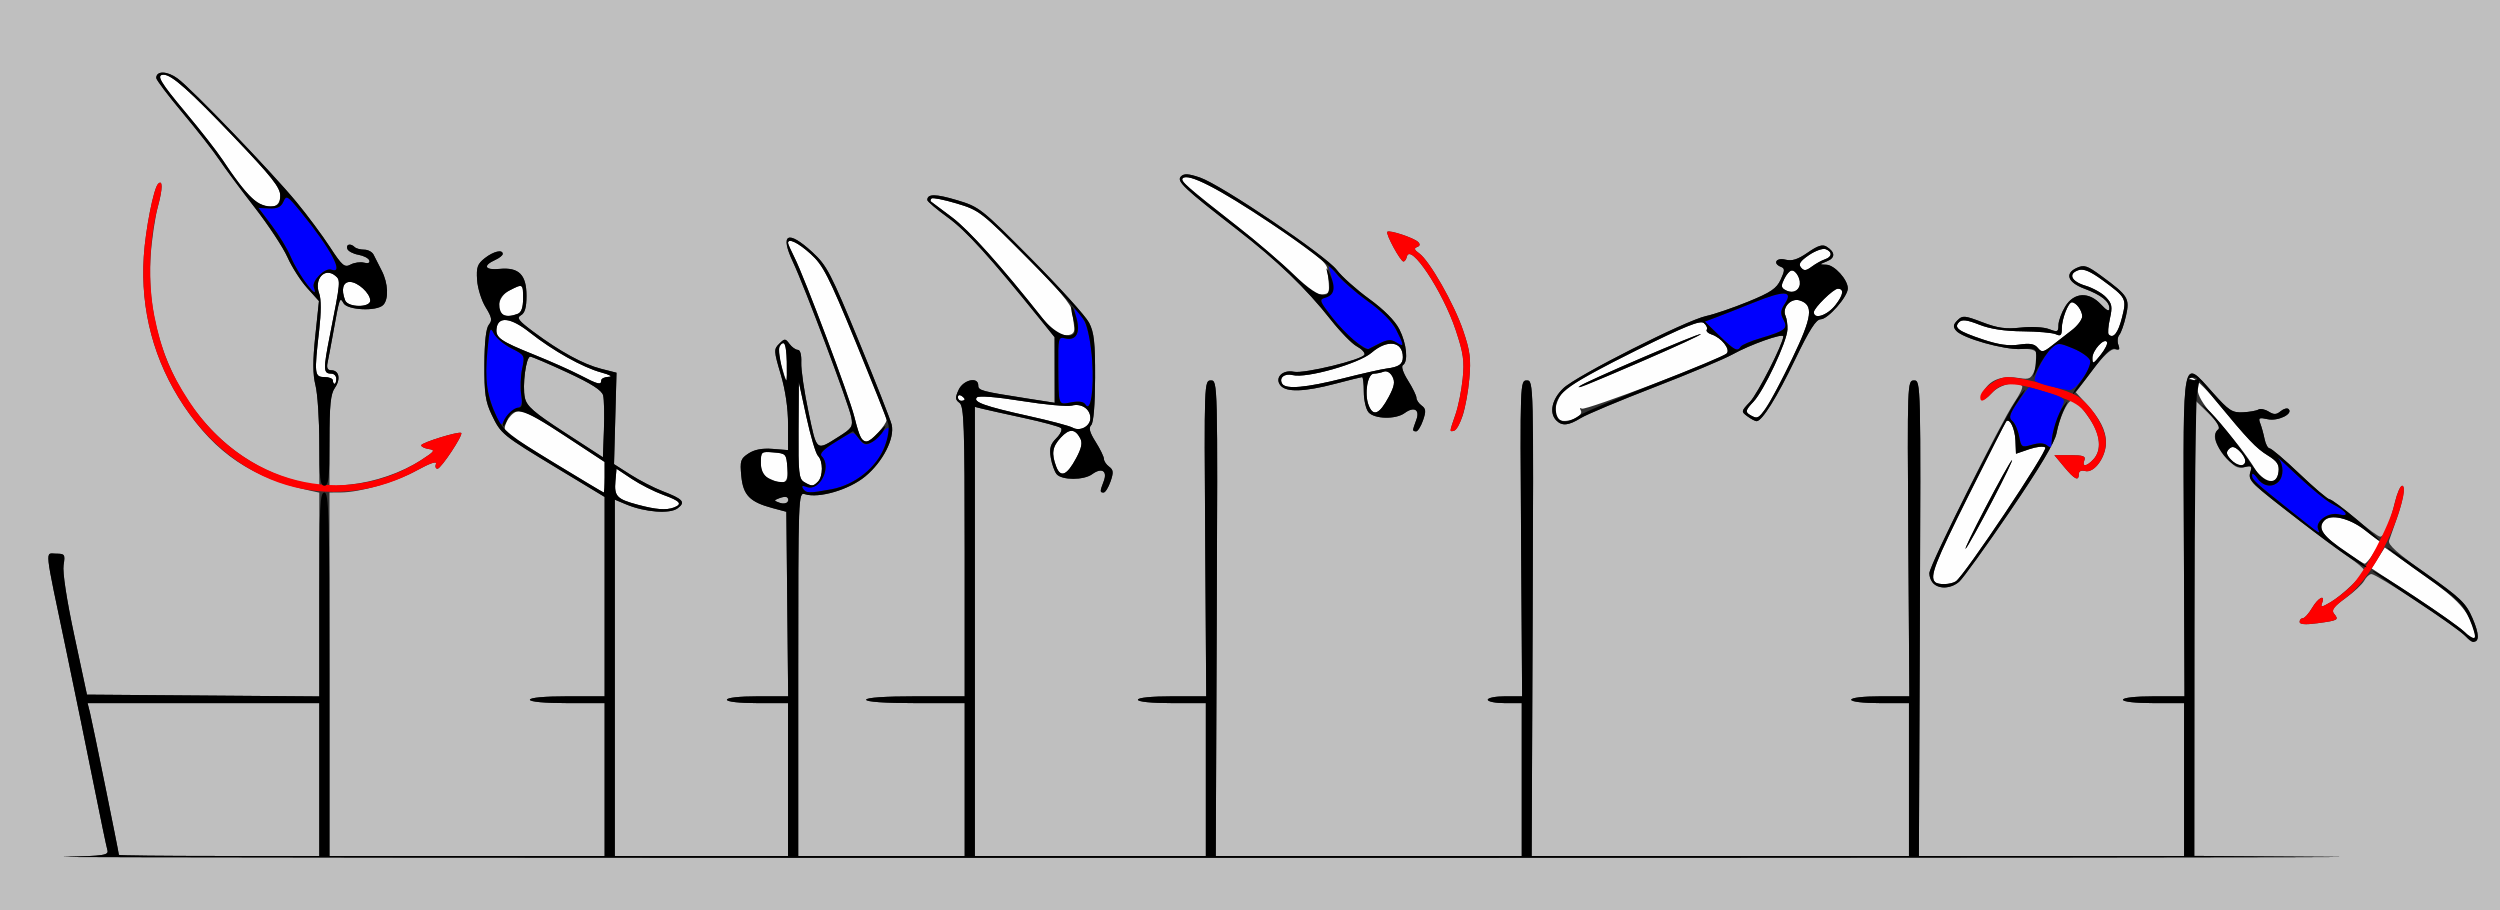 <?xml version="1.0" encoding="UTF-8" standalone="no"?>
<!-- Created with Inkscape (http://www.inkscape.org/) -->

<svg
   xmlns:dc="http://purl.org/dc/elements/1.1/"
   xmlns:cc="http://creativecommons.org/ns#"
   xmlns:rdf="http://www.w3.org/1999/02/22-rdf-syntax-ns#"
   xmlns:svg="http://www.w3.org/2000/svg"
   xmlns="http://www.w3.org/2000/svg"
   version="1.1"
   width="736"
   height="268"
   id="svg2">
  <rect width="100%" height="100%" fill="#333333" stroke="none"/>
  <defs
     id="defs6" />
  <g
     id="g2987">
    <path
       d="m 725.872,186.318 c -0.755,-0.925 -7.293,-5.575 -14.53,-10.333 l -13.157,-8.651 1.948,-3.077 1.948,-3.077 11.209,7.976 c 10.715,7.625 13.232,10.382 15.149,16.594 0.817,2.648 -0.613,2.964 -2.568,0.568 z M 569.667,171.333 c -1.601,-1.601 -0.06,-5.566 9.945,-25.592 5.837,-11.682 10.794,-21.436 11.017,-21.674 1.028,-1.1 2.573,2.097 2.715,5.618 l 0.157,3.898 3.902,-1.339 c 2.146,-0.736 4.28,-0.962 4.741,-0.5 0.839,0.839 -23.926,37.867 -26.357,39.409 -1.562,0.991 -5.202,1.098 -6.12,0.18 z M 586.512,147.5 c 3.729,-7.15 6.325,-12.55 5.769,-12 -0.557,0.55 -4.063,6.85 -7.793,14 -3.729,7.15 -6.325,12.55 -5.769,12 0.557,-0.55 4.063,-6.85 7.793,-14 z m 103.362,14.492 c -6.199,-4.304 -7.672,-6.622 -5.553,-8.742 2.071,-2.071 7.581,-0.673 12.408,3.147 l 4.1,3.245 -2.013,3.179 c -1.107,1.748 -2.306,3.156 -2.665,3.128 -0.358,-0.028 -3.184,-1.809 -6.278,-3.957 z m -502.184,-13.421 c -6.108,-1.642 -6.898,-2.484 -6.507,-6.938 l 0.318,-3.63 4.5,2.988 c 2.475,1.643 6.637,3.756 9.25,4.696 5.002,1.799 5.777,2.705 3.169,3.706 -2.284,0.876 -5.262,0.648 -10.729,-0.821 z m -24.109,-12.041 c -7.655,-4.658 -14.245,-8.821 -14.645,-9.25 -1.193,-1.282 0.858,-5.269 3.147,-6.116 1.69,-0.625 4.583,0.824 14.024,7.025 L 178,136.003 l 0,4.498 c 0,2.474 -0.113,4.498 -0.251,4.498 -0.138,0 -6.514,-3.811 -14.169,-8.469 z M 236.75,141.92 c -1.544,-0.899 -1.74,-2.693 -1.661,-15.22 l 0.089,-14.2 2.228,10.267 c 1.226,5.647 2.761,10.799 3.411,11.45 1.533,1.533 1.523,6.044 -0.017,7.583 -1.433,1.433 -1.778,1.443 -4.05,0.12 z m -10.5,-1.14 c -1.681,-0.811 -2.25,-1.947 -2.25,-4.493 0,-3.326 0.09,-3.4 3.75,-3.097 3.64,0.301 3.759,0.435 4.058,4.56 0.335,4.632 -0.871,5.29 -5.558,3.03 z m 437.86,-2.318 c -2.473,-4.192 -6.78,-9.701 -12.86,-16.451 -2.676,-2.971 -4.25,-5.671 -4.25,-7.291 0,-1.61 -0.655,-2.744 -1.75,-3.03 -1.305,-0.341 -1.361,-0.487 -0.222,-0.573 0.84,-0.064 3.99,2.86 7,6.498 9.92,11.99 12.128,14.32 15.624,16.48 2.74,1.693 3.395,2.685 3.153,4.772 -0.492,4.245 -4.081,4.028 -6.696,-0.404 z M 310.968,137.416 c -1.483,-3.901 -1.177,-5.898 1.319,-8.591 2.5,-2.698 4.205,-2.644 5.717,0.182 0.725,1.355 0.42,2.884 -1.173,5.868 -2.705,5.067 -4.591,5.885 -5.863,2.541 z m 345.701,-2.229 c -1.255,-1.387 -1.366,-2.089 -0.469,-2.986 0.897,-0.897 1.599,-0.787 2.986,0.469 0.998,0.903 1.814,2.247 1.814,2.986 0,1.921 -2.404,1.661 -4.331,-0.469 z m -403.219,-6.267 c -0.367,-0.594 -1.24,-3.407 -1.939,-6.25 C 250.083,116.863 236.792,81.515 233.884,75.79 232.848,73.749 232,71.837 232,71.54 c 0,-1.547 2.966,-0.113 6.649,3.213 3.647,3.294 5.25,6.412 13.25,25.769 C 256.904,112.634 261,123.03 261,123.626 261,125.023 256.399,130 255.107,130 c -0.544,0 -1.289,-0.486 -1.657,-1.081 z m 62.332,-3.021 c -0.916,-0.513 -6.755,-2.057 -12.974,-3.431 -12.919,-2.854 -16.522,-4.153 -15.199,-5.476 0.551,-0.551 5.783,-0.132 13.192,1.057 6.753,1.084 13.391,1.691 14.752,1.349 2.877,-0.722 5.448,1.019 5.448,3.69 0,2.406 -3.027,4.037 -5.218,2.811 z m 142.885,-2.565 c -1.605,-1.605 -0.509,-6.108 2.083,-8.562 1.512,-1.432 11.02,-6.698 21.127,-11.704 14.265,-7.064 18.682,-8.848 19.739,-7.971 0.749,0.622 1.135,1.497 0.858,1.945 -0.277,0.448 0.344,1.084 1.379,1.412 2.905,0.922 5.688,4.405 4.482,5.611 -1.712,1.712 -41.59,16.897 -42.651,16.241 -0.547,-0.338 -0.687,-0.117 -0.311,0.49 1.182,1.913 -4.994,4.25 -6.707,2.538 z m 42.026,-24.974 c -0.464,-0.464 -34.86,14.408 -36.031,15.58 -0.505,0.505 7.473,-2.716 17.73,-7.157 10.257,-4.442 18.492,-8.232 18.301,-8.423 z m 14.325,23.673 c -1.246,-0.788 -1.058,-1.384 1.175,-3.735 3.096,-3.258 9.875,-17.649 10.032,-21.297 0.059,-1.375 -0.202,-3.188 -0.581,-4.029 -1.088,-2.415 1.614,-5.342 4.179,-4.527 4.174,1.325 3.734,4.765 -2.182,17.068 -5.492,11.422 -9.132,17.502 -10.46,17.472 -0.375,-0.008 -1.349,-0.437 -2.164,-0.953 z M 402.902,119.241 C 401.619,115.868 402.611,110 404.464,110 c 0.755,0 2.05,-0.26 2.878,-0.578 0.901,-0.346 1.934,0.224 2.574,1.42 0.837,1.563 0.601,2.875 -1.085,6.033 -2.75,5.153 -4.591,5.887 -5.929,2.366 z M 282,116.941 c 0,-0.582 0.45,-0.781 1,-0.441 0.55,0.34 1,0.816 1,1.059 0,0.243 -0.45,0.441 -1,0.441 -0.55,0 -1,-0.477 -1,-1.059 z M 377.5,113 c -1.083,-1.753 0.637,-3.182 3.089,-2.567 4.025,1.01 19.485,-3.384 23.196,-6.592 4.659,-4.029 9.215,-3.386 9.215,1.3 0,2.091 -1.15,2.897 -4.791,3.358 -1.504,0.19 -7.311,1.506 -12.903,2.924 C 384.615,114.132 378.533,114.671 377.5,113 z M 98,112 c 0,-0.55 -1.125,-1 -2.5,-1 -2.921,0 -3.018,-0.866 -1.532,-13.789 0.591,-5.144 0.599,-9.219 0.02,-10.741 -1.632,-4.293 1.586,-7.898 4.725,-5.293 1.595,1.323 1.576,1.535 -1.551,17.317 C 95.109,108.863 95.148,110 97.559,110 98.352,110 99,110.675 99,111.5 c 0,0.825 -0.225,1.5 -0.5,1.5 -0.275,0 -0.5,-0.45 -0.5,-1 z m 72.717,-1.582 c -2.63,-1.369 -8.669,-4.056 -13.418,-5.971 -10.116,-4.078 -11.498,-5.057 -11.097,-7.86 0.51,-3.569 4.23,-3.083 9.737,1.27 6.838,5.405 15.623,10.324 21.061,11.793 2.511,0.678 3.506,1.245 2.25,1.283 C 178.012,110.97 177,111.45 177,112 c 0,1.44 -0.922,1.208 -6.283,-1.582 z m 59.305,-2.839 c -1.152,-4.113 -0.856,-6.581 0.787,-6.577 0.38,9.9e-4 0.749,2.476 0.821,5.5 0.071,3.024 0.018,5.498 -0.12,5.498 -0.138,0 -0.807,-1.989 -1.488,-4.421 z m 385.983,-2.174 c -0.005,-2.255 3.468,-6.067 4.301,-4.72 0.277,0.449 -0.576,2.165 -1.896,3.815 -2.15,2.687 -2.4,2.781 -2.405,0.904 z m -16.082,-2.998 c -0.988,-1.191 -2.336,-1.422 -5.511,-0.946 -2.994,0.449 -6.032,0.019 -10.557,-1.494 -7.334,-2.452 -8.749,-3.472 -7.1,-5.12 0.871,-0.871 2.327,-0.691 5.95,0.739 3.216,1.269 7.432,1.913 12.796,1.954 4.4,0.034 8.787,0.425 9.75,0.868 1.421,0.655 1.75,0.325 1.75,-1.754 C 607,93.917 608.902,89 609.961,89 611.211,89 613,91.427 613,93.124 c 0,0.948 -1.357,2.771 -3.016,4.05 -1.659,1.279 -4.307,3.335 -5.884,4.568 -2.582,2.018 -2.998,2.084 -4.176,0.665 z M 311.878,98.346 c -0.892,-0.244 -3.118,-2.334 -4.946,-4.644 C 294.696,78.24 285.164,67.617 280.224,63.94 c -3.148,-2.343 -5.911,-4.414 -6.14,-4.6 -0.229,-0.187 -0.16,-0.596 0.154,-0.91 0.314,-0.314 3.651,0.349 7.417,1.474 6.604,1.973 7.32,2.521 20.25,15.489 9.76,9.788 13.503,14.214 13.766,16.276 0.199,1.558 0.467,3.715 0.596,4.794 0.238,1.998 -1.399,2.701 -4.388,1.884 z m 308.927,0.126 c -0.314,-0.314 -0.156,-2.413 0.35,-4.666 0.792,-3.527 0.632,-4.403 -1.153,-6.303 -1.14,-1.214 -3.857,-2.741 -6.038,-3.395 -4.258,-1.276 -5.227,-3.572 -1.947,-4.613 1.41,-0.447 3.477,0.432 6.868,2.921 7.118,5.225 7.241,5.459 5.834,11.072 -1.134,4.525 -2.559,6.339 -3.913,4.985 z m -473.138,-6.138 c -1.74,-1.74 -0.528,-5.354 2.284,-6.808 C 153.962,83.451 154,83.473 154,87.893 c 0,2.627 -0.514,4.09 -1.582,4.5 -2.068,0.794 -3.922,0.77 -4.752,-0.06 z M 534,91.901 C 534,90.653 539.773,85 541.047,85 c 1.922,0 1.666,1.793 -0.685,4.797 C 537.953,92.875 534,94.182 534,91.901 z M 101.607,88.418 C 100.382,85.226 100.954,83 103,83 c 2.349,0 6,3.347 6,5.5 0,2.125 -6.574,2.052 -7.393,-0.082 z M 381,81.157 C 377.975,78.039 370.775,71.765 365,67.214 348.737,54.4 347.452,53.274 348.196,52.5 c 1.571,-1.636 10.434,2.892 25.914,13.241 12.868,8.603 16.447,11.474 16.651,13.359 0.814,7.492 0.836,7.394 -1.761,7.563 -1.839,0.12 -3.954,-1.335 -8,-5.506 z m 144.298,4.049 c -0.936,-0.595 -0.936,-1.286 0,-3.122 1.449,-2.842 2.639,-3.13 4.002,-0.969 2.012,3.19 -0.837,6.103 -4.002,4.091 z m 4.911,-6.454 c -0.822,-0.991 -0.266,-1.859 2.335,-3.641 1.878,-1.287 4.099,-2.077 4.936,-1.757 2.039,0.783 1.925,2.279 -0.23,2.993 -0.963,0.319 -2.698,1.283 -3.856,2.143 -1.715,1.273 -2.306,1.321 -3.186,0.262 z M 76.5,60.073 C 74.401,59.194 70.495,54.556 65.491,47 63.852,44.525 59.021,38.333 54.756,33.239 47.09,24.087 45.871,22 48.188,22 50.543,22 55.732,26.617 69,40.52 c 11.016,11.542 13.5,14.683 13.5,17.063 0,3.168 -2.201,4.082 -6,2.491 z"
       id="path2997"
       style="fill:#fefefe" />
    <path
       d="M 0,134 0,0 l 368,0 368,0 0,134 0,134 -368,0 -368,0 0,-134 z m 686.75,118.25 -40.75,-0.273 0,-67.192 0,-67.192 3.999,3.904 c 2.662,2.599 3.665,4.238 3,4.903 -1.722,1.722 -1.106,4.012 2.136,7.945 2.546,3.089 3.593,3.687 5.58,3.189 2.128,-0.534 2.36,-0.344 1.785,1.467 -0.487,1.536 0.081,2.722 2.17,4.531 4.468,3.867 21.353,16.787 26.581,20.337 2.612,1.774 4.75,3.58 4.75,4.012 0,1.229 -6.522,7.425 -9.913,9.418 -2.573,1.512 -2.967,1.552 -2.468,0.25 1.044,-2.722 -1.123,-1.66 -2.96,1.451 -0.975,1.65 -2.197,3 -2.716,3 -0.519,0 -0.943,0.492 -0.943,1.094 0,0.743 1.686,0.867 5.25,0.387 6.123,-0.824 6.406,-0.986 4.904,-2.795 -0.895,-1.078 -0.193,-2.036 3.354,-4.584 2.467,-1.772 4.953,-4.094 5.524,-5.161 0.571,-1.067 1.53,-1.94 2.131,-1.94 1.482,0 23.648,14.561 27.093,17.797 4.209,3.954 5.468,1.758 2.692,-4.696 -1.982,-4.608 -3.396,-5.975 -13.671,-13.216 -8.476,-5.973 -11.324,-8.507 -10.935,-9.731 0.289,-0.91 1.179,-3.454 1.978,-5.654 2.167,-5.965 2.978,-10.5 1.878,-10.5 -0.528,0 -1.479,2.138 -2.112,4.75 -1.597,6.594 -3.147,10.25 -4.345,10.25 -0.559,0 -3.915,-2.475 -7.459,-5.5 -3.544,-3.025 -6.885,-5.5 -7.426,-5.5 -0.541,0 -4.526,-3.375 -8.857,-7.5 -4.33,-4.125 -8.296,-7.5 -8.812,-7.5 -0.516,0 -1.188,-1.238 -1.493,-2.75 -0.305,-1.512 -0.879,-3.588 -1.275,-4.612 -0.63,-1.63 -0.355,-1.782 2.199,-1.221 3.001,0.659 7.576,-1.555 6.153,-2.977 -0.398,-0.398 -1.447,-0.125 -2.33,0.608 -1.281,1.063 -2.001,1.085 -3.565,0.109 -1.078,-0.673 -2.426,-0.936 -2.995,-0.584 -0.57,0.352 -2.631,0.715 -4.582,0.807 -3.159,0.149 -4.132,-0.491 -8.912,-5.856 -9.022,-10.125 -8.682,-11.841 -8.459,42.761 l 0.191,46.716 -9.06,0 C 628.687,205 625,205.407 625,206 c 0,0.593 3.667,1 9,1 l 9,0 0,22.5 0,22.5 -39.038,0 -39.038,0 0.288,-70 c 0.286,-69.43 0.272,-70 -1.712,-70 -1.976,-2e-4 -1.996,0.565 -1.695,46.5 L 562.11,205 l -8.555,0 C 548.518,205 545,205.411 545,206 c 0,0.588 3.5,1 8.5,1 l 8.5,0 0,22.5 0,22.5 -55.538,0 -55.538,0 0.288,-70 c 0.286,-69.43 0.272,-70 -1.712,-70 -1.976,-2e-4 -1.996,0.565 -1.695,46.5 L 448.11,205 l -5.055,0 C 440.275,205 438,205.45 438,206 c 0,0.55 2.25,1 5,1 l 5,0 0,22.5 0,22.5 -45.038,0 -45.038,0 0.288,-70 c 0.286,-69.43 0.272,-70 -1.712,-70 -1.976,-2e-4 -1.996,0.565 -1.695,46.5 L 355.11,205 345.055,205 C 339.018,205 335,205.4 335,206 c 0,0.6 4,1 10,1 l 10,0 0,22.5 0,22.5 -34,0 -34,0 0,-66.108 0,-66.108 2.25,0.562 c 1.238,0.309 6.75,1.535 12.25,2.724 5.5,1.189 10.383,2.515 10.85,2.946 0.468,0.431 -0.146,1.78 -1.363,2.997 -1.74,1.74 -2.092,2.956 -1.648,5.689 0.31,1.912 1.091,4.112 1.735,4.887 1.503,1.811 7.978,1.824 10.443,0.022 2.814,-2.058 4.583,-1.005 3.426,2.039 -1.165,3.064 -1.168,3.35 -0.041,3.35 0.496,0 1.41,-1.458 2.032,-3.24 0.93,-2.669 0.859,-3.438 -0.402,-4.36 C 325.689,136.784 325,135.758 325,135.12 c 0,-0.638 -1.094,-2.892 -2.43,-5.009 -1.778,-2.816 -2.133,-4.147 -1.322,-4.958 0.69,-0.69 1.123,-5.923 1.149,-13.88 C 322.429,100.822 322.106,97.864 320.619,95 319.619,93.075 311.984,84.626 303.651,76.225 288.895,61.348 288.323,60.897 281.732,58.927 275.418,57.04 273,57.029 273,58.886 c 0,0.422 2.739,2.752 6.088,5.178 5.344,3.871 12.355,11.62 27.442,30.329 l 3.945,4.893 0.013,9.646 0.013,9.646 -8,-1.249 c -13.664,-2.133 -14.5,-2.356 -14.5,-3.874 0,-2.65 -4.397,-1.66 -5.772,1.3 -1.074,2.311 -1.035,2.913 0.25,3.852 1.322,0.967 1.522,6.725 1.522,43.753 L 284,205 l -14.5,0 c -9,0 -14.5,0.379 -14.5,1 0,0.621 5.5,1 14.5,1 l 14.5,0 0,22.5 0,22.5 -24.5,0 -24.5,0 0,-53.567 c 0,-52.81 0.028,-53.559 1.967,-52.943 4.106,1.303 12.955,-1.291 17.72,-5.196 5.177,-4.242 8.772,-11.254 7.822,-15.256 -0.331,-1.396 -4.674,-12.438 -9.651,-24.538 -8.262,-20.088 -9.451,-22.369 -13.675,-26.25 -7.288,-6.694 -9.68,-5.464 -5.712,2.937 3.364,7.122 16.35,41.657 17.129,45.553 0.563,2.813 0.236,3.339 -3.565,5.739 -6.868,4.336 -6.512,4.619 -9.011,-7.181 -1.258,-5.939 -2.216,-12.485 -2.13,-14.548 0.095,-2.275 -0.301,-3.75 -1.007,-3.75 -0.64,0 -1.749,-0.787 -2.463,-1.75 -1.222,-1.646 -1.401,-1.649 -3.022,-0.053 -1.63,1.606 -1.606,2.091 0.442,9 1.381,4.66 2.163,10.02 2.161,14.81 l -0.003,7.507 -4.519,-0.359 c -3.071,-0.244 -5.352,0.186 -7.118,1.343 -2.353,1.542 -2.553,2.17 -2.122,6.659 0.541,5.63 2.499,7.637 9.201,9.427 l 4.058,1.084 0.266,27.166 0.266,27.166 -9.016,0 C 217.672,205 214,205.407 214,206 c 0,0.593 3.667,1 9,1 l 9,0 0,22.5 0,22.5 -25.5,0 -25.5,0 0,-52.449 0,-52.449 3.332,1.392 c 5.565,2.325 12.872,2.878 15.168,1.148 2.423,-1.826 1.635,-2.714 -4.5,-5.067 -2.475,-0.949 -6.689,-3.122 -9.365,-4.829 l -4.865,-3.102 0.365,-13.458 0.365,-13.458 -4.571,-1.164 c -5.228,-1.331 -12.038,-5.053 -19.815,-10.832 -4.468,-3.32 -5.107,-4.157 -3.75,-4.916 1.159,-0.649 1.635,-2.311 1.635,-5.71 0,-6.249 -2.24,-8.483 -7.959,-7.938 -4.359,0.416 -4.992,-0.954 -1.226,-2.655 1.202,-0.543 2.185,-1.33 2.185,-1.75 0,-1.416 -2.714,-0.776 -5.284,1.246 -2.162,1.701 -2.508,2.688 -2.255,6.437 0.164,2.435 1.297,6.044 2.518,8.019 1.832,2.964 1.997,3.859 0.948,5.123 -0.837,1.009 -1.289,5.014 -1.321,11.722 -0.042,8.488 0.315,10.951 2.136,14.752 2.758,5.756 2.975,5.933 19.509,15.926 l 13.75,8.311 0,29.35 0,29.35 -11,0 c -6.667,0 -11,0.394 -11,1 0,0.606 4.333,1 11,1 l 11,0 0,22.5 0,22.5 -40.5,0 -40.5,0 0,-53.5 0,-53.5 3.25,-0.015 c 5.813,-0.026 16.111,-3.001 22.451,-6.486 3.854,-2.118 5.99,-2.858 5.643,-1.954 -0.307,0.8 -0.099,1.454 0.463,1.454 1.019,0 7.598,-9.928 6.986,-10.541 -0.594,-0.594 -11.793,2.859 -11.793,3.636 0,0.421 1.012,0.918 2.25,1.105 1.979,0.298 1.711,0.686 -2.226,3.225 -5.875,3.788 -13.659,6.464 -21.051,7.236 L 97,143.285 97,129.865 c 0,-10.645 0.329,-13.889 1.589,-15.689 C 100.383,111.615 99.839,109 97.512,109 96.429,109 96.106,108.322 96.442,106.75 96.705,105.513 97.407,101.8 98,98.5 c 1.99,-11.069 2.032,-11.194 3.128,-9.236 1.157,2.067 9.746,2.462 11.672,0.536 1.695,-1.695 1.489,-6.437 -0.442,-10.146 C 111.455,77.919 110.391,75.825 109.993,75 c -0.398,-0.825 -1.643,-1.5 -2.768,-1.5 -1.125,0 -2.385,-0.338 -2.802,-0.75 -1.207,-1.195 -2.63,-0.868 -2.175,0.5 0.229,0.688 1.692,1.475 3.251,1.75 1.559,0.275 3.01,1.027 3.225,1.671 0.243,0.731 -0.346,0.979 -1.565,0.66 -1.075,-0.281 -2.856,-0.029 -3.957,0.56 -1.779,0.952 -2.455,0.378 -6.067,-5.16 C 94.9,69.304 90.471,63.35 87.293,59.5 79.923,50.57 56.524,26.24 52.31,23.125 49.243,20.858 46,20.772 46,22.958 c 0,0.561 3.49,5.188 7.756,10.281 4.266,5.093 9.103,11.277 10.75,13.742 1.647,2.465 6.328,8.765 10.401,14 4.074,5.235 8.449,11.866 9.723,14.735 1.274,2.869 3.88,6.948 5.792,9.064 l 3.476,3.847 -1.069,10.178 C 92.05,106.216 92.064,110.195 92.879,113.435 93.496,115.883 94,123.525 94,130.418 L 94,142.95 90.75,142.346 C 62.577,137.111 42.192,107.772 44.331,75.535 c 0.33,-4.969 1.317,-11.671 2.193,-14.893 1.403,-5.155 1.41,-7.911 0.017,-6.517 -1.319,1.319 -3.72,13.487 -4.217,21.375 -1.002,15.89 3.013,30.857 11.805,44.002 9.379,14.023 19.998,21.155 37.12,24.93 l 2.75,0.606 0,29.994 0,29.994 L 59.8,204.763 25.601,204.5 21.884,187.12 c -2.265,-10.593 -3.503,-18.696 -3.169,-20.75 C 19.225,163.225 19.077,163 16.5,163 c -3.269,0 -3.567,-2.83 2.996,28.5 2.535,12.1 6.182,29.875 8.106,39.5 1.923,9.625 3.726,18.274 4.006,19.221 0.46,1.556 -0.763,1.75 -12.8,2.032 -7.319,0.171 149.142,0.302 347.692,0.291 198.55,-0.011 342.663,-0.143 320.25,-0.293 z M 35,251.679 C 35,251.04 27.15,212.427 26.476,209.75 L 25.783,207 59.892,207 94,207 l 0,22.5 0,22.5 -29.5,0 C 48.275,252 35,251.856 35,251.679 z M 229.573,148.041 c -1.831,-0.657 -1.836,-0.726 -0.107,-1.389 1.987,-0.762 2.942,-0.302 2.388,1.152 -0.195,0.511 -1.221,0.617 -2.281,0.237 z m -63.228,-20.66 c -9.189,-5.965 -11.272,-7.775 -11.819,-10.262 C 153.738,113.531 154.852,105 156.108,105 c 0.485,0 5.392,2.094 10.906,4.653 7.142,3.315 10.176,5.256 10.55,6.75 0.289,1.153 0.393,5.725 0.231,10.158 L 177.5,134.622 166.345,127.38 z M 576.787,171.25 c 1.105,-0.963 7.839,-10.3 14.966,-20.75 8.831,-12.949 13.19,-20.263 13.688,-22.965 0.795,-4.312 3.177,-9.544 4.335,-9.519 1.389,0.029 2.894,1.512 5.55,5.467 3.046,4.536 3.437,9.018 1.019,11.689 -2.002,2.212 -3.499,2.394 -2.707,0.329 0.461,-1.202 -0.358,-1.5 -4.13,-1.5 l -4.705,0 2.848,3.428 c 3.099,3.729 4.348,4.351 4.348,2.166 0,-0.88 0.698,-1.224 1.864,-0.919 2.627,0.687 6.136,-4.086 6.136,-8.345 0,-3.677 -1.779,-7.113 -6.124,-11.83 l -2.763,-3 4.899,-6.5 c 3.203,-4.249 5.481,-6.387 6.579,-6.175 1.223,0.237 1.502,-0.138 1.027,-1.377 -0.359,-0.936 -0.219,-2.225 0.312,-2.864 0.531,-0.639 1.414,-3.161 1.963,-5.605 1.153,-5.133 0.661,-5.934 -7.189,-11.696 -4.265,-3.131 -5.125,-3.412 -7.339,-2.404 -3.589,1.635 -2.61,4.286 2.249,6.095 4.954,1.844 7.385,3.752 7.385,5.794 0,1.06 -0.747,0.718 -2.452,-1.122 -3.589,-3.872 -7.983,-3.621 -10.559,0.604 -1.09,1.788 -1.983,4.251 -1.985,5.475 -0.003,2.018 -0.26,2.126 -2.754,1.163 -1.556,-0.601 -5.173,-0.794 -8.331,-0.445 -4.4,0.487 -6.792,0.154 -11.305,-1.573 -5.261,-2.013 -5.854,-2.06 -7.333,-0.581 -1.266,1.266 -1.355,1.916 -0.42,3.042 1.842,2.219 14.119,5.703 19.102,5.42 5.09,-0.288 6.098,1.272 4.036,6.249 -1.044,2.52 -1.56,2.781 -4.534,2.299 -4.753,-0.771 -8.177,0.331 -10.088,3.246 -2.316,3.535 -0.892,4.301 2.065,1.11 2.32,-2.503 7.248,-3.633 8.852,-2.03 0.345,0.345 -0.648,2.482 -2.206,4.75 C 589.12,124.15 568,166.591 568,168.791 c 0,4.162 5.172,5.609 8.787,2.459 z M 418.934,123.76 c 0.93,-2.669 0.859,-3.438 -0.402,-4.36 C 417.689,118.784 417,117.758 417,117.12 c 0,-0.638 -1.117,-2.929 -2.482,-5.092 -1.448,-2.294 -2.073,-4.185 -1.5,-4.539 1.632,-1.009 1.107,-6.324 -1.041,-10.535 -1.291,-2.53 -4.503,-5.769 -8.871,-8.946 -3.766,-2.739 -8.067,-6.579 -9.558,-8.534 -3.278,-4.298 -34.046,-25.084 -40.268,-27.204 -3.419,-1.165 -4.707,-1.24 -5.609,-0.327 -1.379,1.396 0.822,3.483 16.409,15.557 11.958,9.263 20.535,17.508 27.702,26.627 2.791,3.552 6.243,7.083 7.67,7.847 1.427,0.764 2.441,1.849 2.254,2.411 -0.496,1.488 -17.745,5.683 -20.796,5.057 -3.36,-0.689 -5.771,1.814 -3.909,4.057 1.685,2.03 6.979,1.864 16,-0.5 4.125,-1.081 7.725,-1.973 8,-1.983 0.275,-0.009 0.5,1.939 0.5,4.329 0,2.39 0.618,5.09 1.372,6 1.692,2.038 8.004,2.195 10.645,0.265 2.814,-2.058 4.583,-1.005 3.426,2.039 -1.165,3.064 -1.168,3.35 -0.041,3.35 0.496,0 1.41,-1.458 2.032,-3.24 z m 11.646,-1.295 c 0.753,-2.181 1.65,-7.115 1.993,-10.965 0.522,-5.864 0.229,-8.163 -1.807,-14.162 -2.677,-7.888 -9.95,-20.653 -12.976,-22.772 -1.415,-0.991 -1.578,-1.481 -0.61,-1.834 0.881,-0.321 0.987,-0.816 0.32,-1.486 -1.214,-1.219 -8.459,-3.62 -9.072,-3.007 -0.57,0.57 3.863,8.742 4.749,8.753 0.372,0.004 0.822,-0.637 1,-1.425 0.965,-4.277 10.567,10.154 14.385,21.619 2.256,6.775 2.584,9.083 2.042,14.376 -0.355,3.468 -1.312,8.192 -2.125,10.497 -1.771,5.02 -1.786,5.209 -0.374,4.739 0.608,-0.203 1.721,-2.153 2.475,-4.333 z m 34.802,0.611 c 1.715,-1.058 11.443,-5.138 21.618,-9.068 10.175,-3.929 20.525,-8.271 23,-9.647 5.232,-2.91 15,-6.382 15,-5.331 0,2.089 -7.525,16.866 -9.825,19.294 -2.611,2.756 -2.629,2.859 -0.734,4.25 1.068,0.784 2.282,1.426 2.699,1.426 1.606,0 6,-7.045 11.406,-18.289 C 532.71,97.053 534.657,94 536.016,94 538.143,94 544,87.329 544,84.907 c 0,-2.576 -3.923,-6.901 -6.323,-6.97 -2.136,-0.062 -2.133,-0.081 0.156,-0.999 2.523,-1.011 2.499,-2.695 -0.061,-4.309 -1.216,-0.767 -2.573,-0.346 -5.567,1.729 -2.945,2.041 -4.63,2.575 -6.582,2.085 -2.744,-0.689 -3.837,1.155 -1.269,2.141 1.127,0.433 1.108,1.057 -0.113,3.719 -1.211,2.64 -2.89,3.779 -9.605,6.519 -4.475,1.826 -10.014,3.718 -12.309,4.205 -5.934,1.259 -38.194,17.566 -42.079,21.269 -3.396,3.238 -4.269,7.287 -2.05,9.506 1.688,1.688 3.581,1.498 7.182,-0.724 z"
       id="path2995"
       style="fill:#bfbfbf" />
    <path
       d="M 677,183.094 C 677,182.492 677.425,182 677.943,182 c 0.519,0 1.741,-1.35 2.716,-3 1.837,-3.11 4.005,-4.173 2.96,-1.451 -0.499,1.301 -0.106,1.261 2.456,-0.25 1.678,-0.99 4.384,-3.102 6.014,-4.694 4.001,-3.908 11.403,-17.887 12.897,-24.356 0.667,-2.888 1.653,-5.25 2.192,-5.25 0.581,0 0.698,1.323 0.287,3.25 -2.33,10.93 -10.051,24.627 -16.682,29.594 -3.68,2.756 -4.473,3.826 -3.607,4.869 1.477,1.78 1.183,1.946 -4.926,2.768 -3.564,0.48 -5.25,0.356 -5.25,-0.387 z M 86.634,143.414 C 73.952,140.344 62.376,131.831 54.141,119.519 45.337,106.356 41.322,91.398 42.324,75.5 c 0.497,-7.888 2.898,-20.056 4.217,-21.375 1.393,-1.393 1.386,1.362 -0.017,6.517 -2.616,9.613 -3.05,22.658 -1.078,32.393 2.107,10.401 4.582,16.466 10.279,25.187 15.853,24.267 45.688,31.782 68.299,17.203 3.937,-2.539 4.205,-2.927 2.226,-3.225 -1.238,-0.186 -2.25,-0.683 -2.25,-1.105 0,-0.777 11.199,-4.229 11.793,-3.636 0.613,0.613 -5.967,10.541 -6.986,10.541 -0.562,0 -0.77,-0.654 -0.463,-1.454 0.347,-0.904 -1.789,-0.165 -5.643,1.954 -11.108,6.105 -23.93,7.852 -36.067,4.914 z M 607.652,137.428 604.803,134 l 4.705,0 c 3.772,0 4.591,0.298 4.13,1.5 -0.792,2.065 0.705,1.883 2.707,-0.329 2.415,-2.668 2.03,-6.869 -1.078,-11.782 -2.202,-3.481 -3.805,-4.706 -8.25,-6.309 C 593.801,112.316 589.823,112.009 586.588,115.5 584.103,118.181 583,118.628 583,116.955 583,114.701 587.956,111 590.973,111 c 4.544,0 18.155,3.809 21.027,5.885 4.166,3.011 7.93,9.262 7.967,13.23 0.041,4.468 -3.383,9.271 -6.103,8.559 -1.166,-0.305 -1.864,0.039 -1.864,0.919 0,2.186 -1.25,1.563 -4.348,-2.166 z M 427,126.709 c 0,-0.252 0.666,-2.344 1.479,-4.649 0.813,-2.305 1.77,-7.029 2.125,-10.497 0.542,-5.293 0.214,-7.601 -2.042,-14.376 -3.818,-11.465 -13.42,-25.896 -14.385,-21.619 -0.178,0.788 -0.628,1.429 -1,1.425 -0.886,-0.011 -5.319,-8.182 -4.749,-8.753 0.613,-0.613 7.858,1.788 9.072,3.007 0.667,0.67 0.561,1.165 -0.32,1.486 -0.968,0.353 -0.805,0.843 0.61,1.834 3.025,2.119 10.299,14.884 12.976,22.772 2.036,6 2.329,8.298 1.807,14.162 -0.684,7.679 -2.741,14.723 -4.468,15.298 C 427.497,127.001 427,126.961 427,126.709 z"
       id="path2993"
       style="fill:#fe0000" />
    <path
       d="m 675,150.891 c -11.315,-9.006 -12,-9.635 -12,-11.037 0,-0.714 0.701,-0.298 1.557,0.924 1.713,2.445 4.383,2.883 6.243,1.023 1.556,-1.556 1.536,-5.007 -0.039,-6.85 -0.682,-0.797 1.906,1.541 5.75,5.196 3.844,3.655 8.423,7.364 10.176,8.243 4.221,2.116 5.314,3.901 1.857,3.033 -2.972,-0.746 -6.964,2.041 -6.11,4.265 0.659,1.718 1.147,2.032 -7.433,-4.796 z m -438.605,-7.06 c -0.498,-0.805 -0.16,-0.954 1.086,-0.476 3.843,1.475 7.51,-5.964 4.449,-9.025 -0.761,-0.761 0.429,-1.994 4.113,-4.261 5.158,-3.174 5.191,-3.18 6.627,-1.129 1.947,2.78 3.018,2.605 6.429,-1.045 3.425,-3.667 3.796,-2.133 1.031,4.273 -2.507,5.808 -8.676,10.609 -15.232,11.852 -6.623,1.256 -7.624,1.234 -8.503,-0.189 z m 358.031,-15.373 c -0.349,-1.862 -1.253,-3.898 -2.008,-4.525 -1.136,-0.943 -0.851,-1.896 1.653,-5.536 1.664,-2.418 3.147,-4.397 3.295,-4.397 0.149,0 2.639,0.703 5.535,1.563 4.283,1.272 5.13,1.878 4.546,3.25 -2.2,5.17 -3.365,8.954 -3.404,11.059 -0.034,1.857 -0.333,2.133 -1.372,1.27 -0.883,-0.733 -2.38,-0.8 -4.469,-0.201 -3.019,0.866 -3.166,0.769 -3.777,-2.485 z m -448.696,-6.821 c -2.592,-6.307 -3.035,-9.892 -2.253,-18.232 0.632,-6.741 0.854,-7.367 1.873,-5.276 0.636,1.305 2.971,3.29 5.19,4.413 3.982,2.015 4.022,2.09 3.184,6 -0.467,2.178 -0.607,5.545 -0.311,7.483 0.451,2.953 0.18,3.682 -1.67,4.5 -1.214,0.537 -2.682,1.938 -3.261,3.112 -0.986,2 -1.161,1.873 -2.752,-2 z m 173.844,-2.515 c -0.542,-0.877 -1.906,-1.093 -4.189,-0.665 -3.933,0.738 -3.734,1.293 -3.822,-10.661 -0.061,-8.324 0.027,-8.683 2.01,-8.186 3.122,0.782 4.574,-1.604 3.422,-5.62 -1.373,-4.788 -0.48,-4.855 1.923,-0.146 1.359,2.664 2.252,6.862 2.626,12.347 0.583,8.548 -0.459,15.379 -1.972,12.931 z M 603.25,113.659 c -2.337,-0.574 -4.25,-1.351 -4.25,-1.729 0,-1.824 3.062,-7.676 4.875,-9.317 1.984,-1.795 2.164,-1.795 6.529,0.01 2.469,1.021 4.686,2.613 4.928,3.539 0.58,2.216 -4.207,8.88 -6.242,8.689 -0.875,-0.082 -3.503,-0.619 -5.84,-1.192 z M 399.293,100.756 c -1.743,-1.241 -4.942,-4.536 -7.109,-7.322 -3.834,-4.93 -3.883,-5.091 -1.812,-6.002 2.198,-0.967 2.54,-3.042 1.225,-7.432 -0.682,-2.278 -0.513,-2.211 1.901,0.753 1.458,1.789 5.559,5.328 9.114,7.865 4.016,2.865 7.207,6.069 8.425,8.457 2.441,4.785 2.446,5.244 0.036,3.739 -1.827,-1.141 -3.175,-0.823 -8.093,1.91 -0.285,0.159 -1.945,-0.727 -3.688,-1.968 z m 106.898,-1.919 -4.288,-4.162 3.299,-1.239 c 1.814,-0.682 6.837,-2.662 11.162,-4.401 8.981,-3.611 11.642,-3.5 9.1,0.38 -1.292,1.972 -1.377,2.88 -0.432,4.645 1.433,2.677 0.664,3.305 -6.764,5.514 -2.877,0.856 -5.491,1.977 -5.809,2.491 -0.956,1.547 -1.791,1.117 -6.268,-3.228 z M 89.649,82.75 c -1.349,-1.788 -3.187,-5.03 -4.086,-7.205 -0.898,-2.175 -3.395,-6.289 -5.549,-9.142 l -3.916,-5.187 3.193,0.142 c 2.371,0.106 3.434,-0.402 4.129,-1.972 0.878,-1.983 1.189,-1.805 5.008,2.858 8.977,10.962 13.082,18.656 9.149,17.147 -1.848,-0.709 -5.895,3.338 -5.186,5.186 0.889,2.316 -0.126,1.64 -2.742,-1.827 z"
       id="path2991"
       style="fill:#0000fe" />
    <path
       d="M 18.808,252.252 C 30.845,251.971 32.068,251.777 31.608,250.221 31.328,249.274 29.525,240.625 27.602,231 25.678,221.375 22.031,203.6 19.496,191.5 12.933,160.17 13.231,163 16.5,163 c 2.577,0 2.725,0.225 2.215,3.37 -0.333,2.054 0.904,10.157 3.169,20.75 L 25.601,204.5 59.8,204.763 94,205.026 94,175.013 C 94,149.001 94.2,145 95.5,145 c 1.315,0 1.5,6.611 1.5,53.5 l 0,53.5 40.5,0 40.5,0 0,-22.5 0,-22.5 -11,0 c -6.667,0 -11,-0.394 -11,-1 0,-0.606 4.333,-1 11,-1 l 11,0 0,-29.35 0,-29.35 -13.75,-8.311 c -16.534,-9.994 -16.75,-10.17 -19.509,-15.926 -1.821,-3.8 -2.178,-6.264 -2.136,-14.752 0.033,-6.707 0.484,-10.713 1.321,-11.722 1.05,-1.265 0.884,-2.16 -0.948,-5.123 -1.221,-1.975 -2.354,-5.584 -2.518,-8.019 -0.253,-3.749 0.093,-4.736 2.255,-6.437 C 145.286,73.987 148,73.347 148,74.763 c 0,0.42 -0.983,1.207 -2.185,1.75 -3.765,1.701 -3.133,3.07 1.226,2.655 5.719,-0.545 7.959,1.689 7.959,7.938 0,3.399 -0.476,5.062 -1.635,5.71 -1.357,0.759 -0.718,1.597 3.75,4.916 7.777,5.778 14.587,9.501 19.815,10.832 l 4.571,1.164 -0.365,13.458 -0.365,13.458 4.865,3.102 c 2.676,1.706 6.89,3.879 9.365,4.829 6.135,2.353 6.923,3.241 4.5,5.067 -2.296,1.73 -9.603,1.178 -15.168,-1.148 L 181,147.102 l 0,52.449 0,52.449 25.5,0 25.5,0 0,-22.5 0,-22.5 -9,0 c -5.333,0 -9,-0.407 -9,-1 0,-0.593 3.672,-1 9.016,-1 l 9.016,0 -0.266,-27.166 -0.266,-27.166 -4.058,-1.084 c -6.701,-1.79 -8.66,-3.797 -9.201,-9.427 -0.431,-4.489 -0.231,-5.117 2.122,-6.659 1.766,-1.157 4.046,-1.587 7.118,-1.343 l 4.519,0.359 0.003,-7.507 c 0.002,-4.79 -0.78,-10.151 -2.161,-14.81 -2.048,-6.909 -2.072,-7.394 -0.442,-9 1.62,-1.596 1.8,-1.593 3.022,0.053 0.715,0.963 1.823,1.75 2.463,1.75 0.706,0 1.102,1.475 1.007,3.75 -0.086,2.062 0.872,8.609 2.13,14.548 2.499,11.801 2.143,11.517 9.011,7.181 3.802,-2.4 4.128,-2.925 3.565,-5.739 -0.779,-3.896 -13.765,-38.432 -17.129,-45.553 -3.968,-8.401 -1.576,-9.631 5.712,-2.937 4.225,3.881 5.413,6.162 13.675,26.25 4.977,12.1 9.32,23.142 9.651,24.538 0.95,4.002 -2.645,11.014 -7.822,15.256 -4.765,3.905 -13.613,6.499 -17.72,5.196 C 235.028,144.874 235,145.622 235,198.433 L 235,252 l 24.5,0 24.5,0 0,-22.5 0,-22.5 -14.5,0 c -9,0 -14.5,-0.379 -14.5,-1 0,-0.621 5.5,-1 14.5,-1 l 14.5,0 0,-42.64 c 0,-37.028 -0.2,-42.786 -1.522,-43.753 -1.285,-0.939 -1.324,-1.541 -0.25,-3.852 1.375,-2.96 5.772,-3.95 5.772,-1.3 0,1.518 0.836,1.741 14.5,3.874 l 8,1.249 -0.013,-9.646 -0.013,-9.646 -3.945,-4.893 C 291.443,75.684 284.432,67.935 279.088,64.063 275.739,61.638 273,59.308 273,58.886 c 0,-1.857 2.418,-1.845 8.732,0.041 6.592,1.97 7.163,2.421 21.919,17.298 C 311.984,84.626 319.619,93.075 320.619,95 c 1.487,2.864 1.81,5.822 1.777,16.272 -0.025,7.957 -0.458,13.19 -1.149,13.88 -0.81,0.81 -0.456,2.141 1.322,4.958 1.337,2.117 2.43,4.372 2.43,5.009 0,0.638 0.689,1.664 1.532,2.28 1.261,0.922 1.332,1.692 0.402,4.36 -0.621,1.782 -1.536,3.24 -2.032,3.24 -1.128,0 -1.124,-0.286 0.041,-3.35 1.157,-3.044 -0.612,-4.097 -3.426,-2.039 -2.465,1.802 -8.94,1.789 -10.443,-0.022 -0.644,-0.776 -1.425,-2.975 -1.735,-4.887 -0.444,-2.733 -0.091,-3.95 1.648,-5.689 1.217,-1.217 1.83,-2.565 1.363,-2.997 -0.468,-0.431 -5.35,-1.757 -10.85,-2.946 -5.5,-1.189 -11.012,-2.415 -12.25,-2.724 l -2.25,-0.562 0,66.108 0,66.108 34,0 34,0 0,-22.5 0,-22.5 -10,0 c -6,0 -10,-0.4 -10,-1 0,-0.6 4.018,-1 10.055,-1 l 10.055,0 -0.305,-46.5 c -0.301,-45.936 -0.281,-46.5 1.695,-46.5 1.984,2e-4 1.998,0.571 1.712,70 L 357.923,252 l 45.038,0 45.038,0 0,-22.5 0,-22.5 -5,0 c -2.75,0 -5,-0.45 -5,-1 0,-0.55 2.275,-1 5.055,-1 l 5.055,0 -0.305,-46.5 c -0.301,-45.936 -0.281,-46.5 1.695,-46.5 1.984,2e-4 1.998,0.571 1.712,70 L 450.923,252 l 55.538,0 55.538,0 0,-22.5 0,-22.5 -8.5,0 c -5,0 -8.5,-0.412 -8.5,-1 0,-0.589 3.518,-1 8.555,-1 l 8.555,0 -0.305,-46.5 c -0.301,-45.936 -0.281,-46.5 1.695,-46.5 1.984,2e-4 1.998,0.571 1.712,70 L 564.923,252 l 39.038,0 39.038,0 0,-22.5 0,-22.5 -9,0 c -5.333,0 -9,-0.407 -9,-1 0,-0.593 3.687,-1 9.06,-1 l 9.06,0 -0.191,-46.716 c -0.223,-54.602 -0.563,-52.886 8.459,-42.761 4.781,5.366 5.754,6.005 8.912,5.856 1.95,-0.092 4.012,-0.455 4.582,-0.807 0.57,-0.352 1.918,-0.089 2.995,0.584 1.564,0.977 2.284,0.955 3.565,-0.109 0.883,-0.733 1.931,-1.006 2.33,-0.608 1.423,1.423 -3.153,3.636 -6.153,2.977 -2.555,-0.561 -2.83,-0.408 -2.199,1.221 0.396,1.024 0.97,3.1 1.275,4.612 0.305,1.512 0.977,2.75 1.493,2.75 0.516,0 4.481,3.375 8.812,7.5 4.33,4.125 8.297,7.5 8.814,7.5 0.517,0 4.165,2.7 8.105,6 7.292,6.108 8.993,8.404 2.273,3.07 -4.471,-3.549 -10.269,-4.886 -12.023,-2.773 -1.936,2.332 -0.33,4.553 6.704,9.271 3.633,2.437 6.242,4.432 5.797,4.432 -1.18,0 -8.832,-5.324 -19.669,-13.687 -14.525,-11.208 -15.257,-11.93 -14.501,-14.311 0.575,-1.811 0.343,-2.001 -1.785,-1.467 -4.198,1.054 -11.078,-8.957 -7.624,-11.092 0.68,-0.42 -0.357,-2.227 -2.75,-4.795 -2.211,-2.372 -2.621,-3.066 -0.968,-1.635 3.029,2.621 9.245,10.369 13.908,17.333 3.35,5.004 7.034,5.747 7.524,1.519 0.242,-2.087 -0.413,-3.078 -3.153,-4.772 -3.462,-2.139 -5.802,-4.6 -15.152,-15.932 l -5,-6.06 -0.692,3.699 c -0.381,2.034 -0.718,33.506 -0.75,69.938 L 646,251.978 l 40.75,0.273 c 22.413,0.15 -121.7,0.282 -320.25,0.293 -198.55,0.011 -355.011,-0.12 -347.692,-0.291 z M 94,229.5 94,207 l -34.108,0 -34.108,0 0.693,2.75 C 27.15,212.427 35,251.04 35,251.679 35,251.856 48.275,252 64.5,252 l 29.5,0 0,-22.5 z m 588.433,-73.813 c -0.854,-2.225 3.138,-5.011 6.11,-4.265 3.457,0.868 2.364,-0.917 -1.857,-3.033 -1.753,-0.878 -6.332,-4.588 -10.176,-8.243 -3.844,-3.655 -6.432,-5.993 -5.75,-5.196 1.575,1.843 1.595,5.294 0.039,6.85 -1.86,1.86 -4.531,1.423 -6.243,-1.023 -0.856,-1.222 -1.557,-1.638 -1.557,-0.924 0,1.402 0.685,2.032 12,11.037 8.58,6.829 8.092,6.514 7.433,4.796 z m -484.015,-6.294 c 2.608,-1.001 1.833,-1.908 -3.169,-3.706 -2.613,-0.94 -6.775,-3.053 -9.25,-4.696 l -4.5,-2.988 -0.318,3.63 c -0.39,4.454 0.399,5.296 6.507,6.938 5.467,1.47 8.445,1.698 10.729,0.821 z m 33.329,-2.979 c -0.254,-0.254 -1.28,-0.147 -2.281,0.237 -1.729,0.664 -1.724,0.733 0.107,1.389 1.753,0.629 3.284,-0.517 2.174,-1.627 z M 178,140.502 l 0,-4.498 -11.894,-7.813 c -12.664,-8.319 -15.091,-8.882 -17.066,-3.964 -0.502,1.25 -0.942,1.634 -0.976,0.852 -0.082,-1.839 2.854,-5.079 4.603,-5.079 1.003,0 1.207,-0.977 0.783,-3.75 -0.316,-2.062 -0.192,-5.532 0.275,-7.71 0.838,-3.91 0.798,-3.985 -3.184,-6 -2.218,-1.122 -4.553,-3.108 -5.19,-4.413 -1.021,-2.094 -1.239,-1.492 -1.86,5.137 -0.824,8.796 -0.133,13.574 2.845,19.661 1.928,3.941 3.753,5.392 16.653,13.25 C 170.956,141.029 177.594,145 177.738,145 177.882,145 178,142.976 178,140.502 z m 66.929,3.512 c 6.81,-1.292 13.199,-6.441 15.515,-12.505 0.971,-2.542 1.423,-5.443 1.051,-6.737 C 261.134,123.522 256.78,112.6 251.819,100.5 243.863,81.099 242.307,78.057 238.649,74.753 234.966,71.427 232,69.993 232,71.54 c 0,0.297 0.848,2.209 1.884,4.25 2.908,5.725 16.198,41.073 17.626,46.879 2.066,8.398 3.011,9.002 7.176,4.581 2.146,-2.277 2.392,-2.367 1.429,-0.523 -0.639,1.225 -2.134,2.747 -3.322,3.383 -1.823,0.975 -2.434,0.818 -3.912,-1.008 l -1.752,-2.164 -5.136,3.16 c -3.65,2.246 -4.826,3.47 -4.065,4.231 3.061,3.061 -0.605,10.5 -4.449,9.025 -1.245,-0.478 -1.583,-0.33 -1.086,0.476 0.88,1.424 1.879,1.446 8.534,0.183 z M 240.8,141.8 c 1.54,-1.54 1.55,-6.05 0.017,-7.583 -0.651,-0.651 -2.186,-5.803 -3.411,-11.45 L 235.177,112.5 l -0.089,14.2 c -0.078,12.526 0.118,14.32 1.661,15.22 2.272,1.323 2.617,1.313 4.05,-0.12 z m -8.992,-4.05 c -0.298,-4.125 -0.417,-4.259 -4.058,-4.56 -3.66,-0.303 -3.75,-0.229 -3.75,3.097 0,3.509 2.215,5.492 6.308,5.646 1.516,0.057 1.758,-0.617 1.5,-4.182 z m 85.023,-2.875 c 1.593,-2.984 1.898,-4.512 1.173,-5.868 -1.512,-2.826 -3.217,-2.88 -5.717,-0.182 -2.495,2.692 -2.802,4.69 -1.319,8.591 1.271,3.344 3.158,2.527 5.863,-2.541 z M 661,135.655 c 0,-0.74 -0.816,-2.084 -1.814,-2.986 -1.387,-1.255 -2.089,-1.366 -2.986,-0.469 -0.897,0.897 -0.787,1.599 0.469,2.986 1.927,2.13 4.331,2.39 4.331,0.469 z M 177.564,116.403 c -0.375,-1.494 -3.408,-3.435 -10.55,-6.75 C 161.5,107.094 156.593,105 156.108,105 c -1.256,0 -2.37,8.531 -1.582,12.118 0.546,2.487 2.63,4.297 11.819,10.262 l 11.155,7.242 0.295,-8.061 c 0.162,-4.434 0.059,-9.005 -0.231,-10.158 z M 321,123.087 c 0,-2.67 -2.571,-4.412 -5.448,-3.69 -1.36,0.341 -7.999,-0.266 -14.752,-1.349 -7.408,-1.189 -12.641,-1.608 -13.192,-1.057 -1.323,1.323 2.28,2.622 15.199,5.476 6.219,1.374 12.058,2.918 12.974,3.431 2.191,1.226 5.218,-0.405 5.218,-2.811 z m 0.545,-16.909 c -0.312,-4.577 -1.283,-9.752 -2.156,-11.5 -0.873,-1.748 -8.181,-9.827 -16.239,-17.954 -14.276,-14.398 -14.825,-14.827 -21.496,-16.821 -3.765,-1.125 -7.103,-1.789 -7.417,-1.475 -0.314,0.314 -0.383,0.724 -0.154,0.91 0.229,0.187 2.992,2.257 6.14,4.6 4.936,3.674 14.483,14.312 26.68,29.727 3.245,4.101 7.572,6.257 9.231,4.598 0.465,-0.465 0.408,-2.373 -0.128,-4.239 -0.535,-1.866 -0.789,-3.578 -0.563,-3.803 0.226,-0.226 0.879,1.29 1.453,3.367 1.229,4.451 -0.085,6.83 -3.323,6.019 -1.983,-0.497 -2.071,-0.139 -2.01,8.186 0.088,11.954 -0.111,11.399 3.822,10.661 2.283,-0.428 3.647,-0.212 4.189,0.665 1.514,2.45 2.555,-4.385 1.971,-12.942 z M 284,117.559 c 0,-0.243 -0.45,-0.719 -1,-1.059 -0.55,-0.34 -1,-0.141 -1,0.441 0,0.582 0.45,1.059 1,1.059 0.55,0 1,-0.198 1,-0.441 z M 177,112 c 0,-0.55 1.012,-1.03 2.25,-1.067 1.256,-0.038 0.261,-0.605 -2.25,-1.283 -5.438,-1.469 -14.223,-6.387 -21.061,-11.793 -5.507,-4.353 -9.227,-4.838 -9.737,-1.27 -0.4,2.803 0.982,3.782 11.097,7.86 4.75,1.915 10.788,4.601 13.418,5.971 C 176.078,113.208 177,113.44 177,112 z m 54.63,-5.498 c -0.126,-5.319 -0.791,-6.669 -2.179,-4.423 -0.562,0.909 1.309,9.921 2.059,9.921 0.138,0 0.192,-2.474 0.12,-5.498 z m 415.099,4.894 c -0.332,-0.332 -1.195,-0.368 -1.917,-0.079 -0.798,0.319 -0.561,0.556 0.604,0.604 1.054,0.043 1.645,-0.193 1.312,-0.525 z M 152.418,92.393 C 153.486,91.983 154,90.52 154,87.893 154,83.473 153.962,83.451 149.95,85.526 147.976,86.546 147,87.815 147,89.359 c 0,3.516 1.693,4.464 5.418,3.034 z M 725.872,187.318 c -0.755,-0.925 -7.408,-5.65 -14.784,-10.5 C 703.712,171.968 698.032,168 698.466,168 c 1.254,0 23.745,14.937 26.773,17.781 1.507,1.415 3.001,2.312 3.32,1.993 0.319,-0.319 -0.38,-2.812 -1.554,-5.54 -1.871,-4.348 -3.416,-5.853 -12.545,-12.215 -5.726,-3.99 -10.948,-7.902 -11.604,-8.692 -0.656,-0.79 4.231,2.42 10.859,7.133 10.745,7.641 12.285,9.113 14.208,13.584 2.019,4.693 2.064,6.955 0.139,6.955 -0.45,0 -1.436,-0.757 -2.191,-1.682 z M 569.2,171.8 c -0.66,-0.66 -1.2,-2.03 -1.2,-3.044 0,-2.6 23.364,-48.621 26.529,-52.256 2.272,-2.609 2.215,-2.395 -0.436,1.647 -2.524,3.849 -2.812,4.842 -1.675,5.786 0.755,0.626 1.658,2.663 2.008,4.525 0.61,3.253 0.758,3.351 3.777,2.485 2.089,-0.599 3.586,-0.532 4.469,0.201 1.023,0.849 1.329,0.672 1.333,-0.77 0.009,-3.082 1.87,-8.832 3.534,-10.919 1.424,-1.786 1.432,-1.693 0.095,1.081 -0.804,1.669 -1.792,4.819 -2.194,7 -0.498,2.703 -4.857,10.016 -13.688,22.965 -7.126,10.45 -13.861,19.788 -14.966,20.75 -2.325,2.025 -5.856,2.281 -7.587,0.55 z m 6.587,-0.647 c 2.431,-1.542 27.195,-38.571 26.357,-39.409 -0.461,-0.461 -2.595,-0.236 -4.741,0.5 l -3.902,1.339 -0.157,-3.898 c -0.141,-3.521 -1.687,-6.719 -2.715,-5.618 -0.223,0.238 -5.18,9.992 -11.017,21.674 -10.005,20.027 -11.546,23.992 -9.945,25.592 0.918,0.918 4.559,0.81 6.12,-0.18 z M 584.488,149.5 c 3.729,-7.15 7.236,-13.45 7.793,-14 0.557,-0.55 -2.039,4.85 -5.769,12 -3.729,7.15 -7.236,13.45 -7.793,14 -0.557,0.55 2.039,-4.85 5.769,-12 z M 94,130.443 c 0,-6.906 -0.504,-14.56 -1.121,-17.008 -0.816,-3.24 -0.83,-7.22 -0.051,-14.628 L 93.898,88.629 90.422,84.781 c -1.912,-2.116 -4.518,-6.195 -5.792,-9.064 -1.274,-2.869 -5.649,-9.5 -9.723,-14.735 -4.074,-5.235 -8.755,-11.535 -10.401,-14 -1.647,-2.465 -6.484,-8.649 -10.75,-13.742 C 49.49,28.146 46,23.519 46,22.958 c 0,-2.186 3.243,-2.1 6.31,0.167 4.214,3.115 27.614,27.446 34.984,36.375 3.178,3.85 7.607,9.804 9.842,13.232 3.612,5.538 4.288,6.112 6.067,5.16 1.101,-0.589 2.882,-0.841 3.957,-0.56 1.219,0.319 1.808,0.07 1.565,-0.66 C 108.51,76.027 107.059,75.275 105.5,75 c -1.559,-0.275 -3.022,-1.062 -3.251,-1.75 -0.455,-1.368 0.968,-1.695 2.175,-0.5 0.416,0.412 1.677,0.75 2.802,0.75 1.124,0 2.37,0.675 2.768,1.5 0.398,0.825 1.462,2.919 2.365,4.654 1.931,3.709 2.137,8.45 0.442,10.146 -1.926,1.926 -10.515,1.531 -11.672,-0.536 C 100.032,87.306 99.99,87.431 98,98.5 c -0.593,3.3 -1.295,7.013 -1.558,8.25 -0.335,1.572 -0.013,2.25 1.071,2.25 2.327,0 2.871,2.615 1.077,5.176 C 97.331,115.973 97,119.208 97,129.723 97,140.858 96.758,143 95.5,143 94.246,143 94,140.938 94,130.443 z M 99,111.5 c 0,-0.825 -0.648,-1.5 -1.441,-1.5 -2.411,0 -2.45,-1.137 -0.396,-11.506 3.126,-15.781 3.145,-15.993 1.551,-17.317 -3.139,-2.605 -6.357,1 -4.725,5.293 0.579,1.522 0.571,5.597 -0.02,10.741 C 92.482,110.134 92.579,111 95.5,111 c 1.375,0 2.5,0.45 2.5,1 0,0.55 0.225,1 0.5,1 0.275,0 0.5,-0.675 0.5,-1.5 z m 10,-23 c 0,-2.153 -3.651,-5.5 -6,-5.5 -2.046,0 -2.618,2.226 -1.393,5.418 C 102.426,90.552 109,90.625 109,88.5 z M 92.391,84.577 c -0.709,-1.848 3.338,-5.895 5.186,-5.186 3.933,1.509 -0.172,-6.185 -9.149,-17.147 -3.819,-4.664 -4.13,-4.841 -5.008,-2.858 -0.695,1.569 -1.759,2.077 -4.129,1.972 l -3.193,-0.142 3.916,5.187 c 2.154,2.853 4.651,6.967 5.549,9.142 2.199,5.325 8.711,13.94 6.828,9.032 z M 82.5,57.583 C 82.5,55.202 80.016,52.062 69,40.52 55.732,26.617 50.543,22 48.188,22 45.871,22 47.09,24.087 54.756,33.239 59.021,38.333 63.852,44.525 65.491,47 72.955,58.271 76.114,61.156 80.5,60.705 c 1.496,-0.154 2,-0.941 2,-3.123 z M 416,126.565 c 0,-0.239 0.424,-1.551 0.943,-2.915 1.157,-3.044 -0.612,-4.097 -3.426,-2.039 -2.64,1.93 -8.953,1.773 -10.645,-0.265 -0.755,-0.91 -1.372,-3.61 -1.372,-6 0,-2.39 -0.225,-4.339 -0.5,-4.329 -0.275,0.009 -3.875,0.902 -8,1.983 -9.021,2.364 -14.315,2.53 -16,0.5 -1.862,-2.244 0.55,-4.747 3.909,-4.057 3.05,0.626 20.299,-3.569 20.796,-5.057 0.188,-0.563 -0.827,-1.648 -2.254,-2.411 -1.427,-0.764 -4.878,-4.295 -7.67,-7.847 C 384.615,85.008 376.038,76.763 364.079,67.5 348.493,55.426 346.292,53.339 347.671,51.943 c 0.902,-0.913 2.19,-0.838 5.609,0.327 6.222,2.12 36.99,22.906 40.268,27.204 1.491,1.954 5.792,5.795 9.558,8.534 4.368,3.177 7.58,6.417 8.871,8.946 2.148,4.21 2.673,9.526 1.041,10.535 -0.573,0.354 0.052,2.245 1.5,4.539 1.365,2.163 2.482,4.454 2.482,5.092 0,0.638 0.689,1.664 1.532,2.28 1.261,0.922 1.332,1.692 0.402,4.36 C 418.313,125.542 417.398,127 416.902,127 416.406,127 416,126.804 416,126.565 z m -7.169,-9.69 c 1.686,-3.158 1.921,-4.469 1.085,-6.033 -0.64,-1.196 -1.673,-1.766 -2.574,-1.42 -0.828,0.318 -2.123,0.578 -2.878,0.578 -1.853,0 -2.844,5.868 -1.562,9.241 1.339,3.521 3.179,2.786 5.929,-2.366 z m -13.525,-5.452 c 5.592,-1.418 11.399,-2.733 12.903,-2.924 3.641,-0.461 4.791,-1.267 4.791,-3.358 0,-4.686 -4.556,-5.329 -9.215,-1.3 -3.71,3.209 -19.171,7.603 -23.196,6.592 -2.452,-0.616 -4.173,0.814 -3.089,2.567 1.033,1.671 7.115,1.132 17.806,-1.577 z m 11.018,-10.399 c 2.239,-1.12 3.223,-1.163 4.75,-0.209 2.41,1.505 2.406,1.046 -0.036,-3.739 -1.222,-2.395 -4.416,-5.597 -8.473,-8.491 -3.581,-2.556 -7.747,-6.267 -9.258,-8.247 -1.53,-2.006 -10.019,-8.462 -19.168,-14.577 -15.444,-10.323 -24.348,-14.884 -25.943,-13.289 -0.803,0.803 1.685,3 15.885,14.03 5.665,4.4 13.215,10.834 16.778,14.297 8.64,8.398 12.186,8.11 9.824,-0.797 -0.404,-1.522 -0.058,-1.177 0.883,0.882 1.769,3.868 1.276,6.085 -1.515,6.815 -1.753,0.458 -1.555,0.998 2.067,5.655 3.792,4.874 9.732,10 10.862,9.373 0.285,-0.159 1.79,-0.924 3.343,-1.701 z M 458.2,123.8 c -2.219,-2.219 -1.346,-6.268 2.05,-9.506 3.884,-3.703 36.145,-20.009 42.079,-21.269 2.294,-0.487 7.833,-2.379 12.309,-4.205 6.715,-2.74 8.394,-3.879 9.605,-6.519 1.221,-2.662 1.24,-3.286 0.113,-3.719 -2.568,-0.985 -1.475,-2.83 1.269,-2.141 1.952,0.49 3.637,-0.044 6.582,-2.085 2.993,-2.074 4.35,-2.496 5.567,-1.729 2.56,1.615 2.584,3.298 0.061,4.309 -2.289,0.917 -2.292,0.937 -0.156,0.999 C 540.077,78.006 544,82.331 544,84.907 544,87.329 538.143,94 536.016,94 c -1.359,0 -3.306,3.053 -7.47,11.711 C 523.14,116.955 518.746,124 517.14,124 c -0.417,0 -1.631,-0.642 -2.699,-1.426 -1.894,-1.391 -1.877,-1.494 0.734,-4.25 C 517.475,115.896 525,101.119 525,99.03 c 0,-1.051 -9.768,2.421 -15,5.331 -2.475,1.377 -12.825,5.718 -23,9.647 -10.175,3.929 -19.903,8.01 -21.618,9.068 -3.601,2.221 -5.493,2.412 -7.182,0.724 z m 6.726,-1.461 c 1.304,-0.913 11.376,-5.17 22.382,-9.459 11.006,-4.289 20.469,-8.256 21.028,-8.816 1.206,-1.206 -1.577,-4.689 -4.482,-5.611 -1.035,-0.329 -1.656,-0.964 -1.379,-1.412 0.277,-0.448 -0.109,-1.323 -0.858,-1.945 -1.057,-0.877 -5.474,0.907 -19.739,7.971 C 462.198,112.813 458,115.794 458,120.02 c 0,4.403 2.673,5.298 6.926,2.319 z m 0.173,-8.695 c 0.876,-0.987 35.182,-15.698 35.61,-15.27 0.2,0.2 -7.191,3.617 -16.423,7.595 -19.168,8.259 -20.002,8.593 -19.187,7.674 z m 54.874,6.395 c 1.16,-1.629 4.611,-8.166 7.67,-14.527 5.916,-12.303 6.356,-15.743 2.182,-17.068 -2.566,-0.814 -5.267,2.112 -4.179,4.527 0.379,0.841 0.64,2.654 0.581,4.029 -0.158,3.648 -6.937,18.039 -10.032,21.297 -2.233,2.35 -2.421,2.947 -1.175,3.735 2.222,1.405 2.661,1.228 4.955,-1.993 z m -7.513,-17.973 c 0.318,-0.514 2.932,-1.635 5.809,-2.491 7.427,-2.21 8.197,-2.837 6.764,-5.514 -0.945,-1.766 -0.861,-2.673 0.432,-4.645 2.542,-3.88 -0.119,-3.991 -9.1,-0.38 -4.325,1.739 -9.348,3.72 -11.162,4.401 l -3.299,1.239 4.288,4.162 c 4.477,4.345 5.312,4.775 6.268,3.228 z M 540.361,89.797 C 542.713,86.793 542.969,85 541.047,85 539.773,85 534,90.653 534,91.901 c 0,2.281 3.953,0.974 6.361,-2.104 z m -10.671,-5.433 c 0.679,-1.77 -0.852,-4.934 -2.3,-4.752 -0.49,0.062 -1.432,1.173 -2.093,2.471 -0.936,1.837 -0.936,2.527 0,3.122 1.958,1.244 3.722,0.907 4.393,-0.841 z M 537.25,76.347 c 2.154,-0.714 2.269,-2.21 0.23,-2.993 -0.836,-0.321 -3.057,0.47 -4.936,1.757 -2.601,1.782 -3.158,2.65 -2.335,3.641 0.879,1.059 1.471,1.011 3.186,-0.262 1.158,-0.86 2.893,-1.824 3.856,-2.143 z m 75.556,35.602 c 1.639,-2.228 2.778,-4.82 2.533,-5.76 -0.246,-0.94 -2.467,-2.544 -4.935,-3.565 -4.338,-1.794 -4.556,-1.796 -6.495,-0.04 -1.104,0.999 -2.89,3.639 -3.97,5.867 -1.08,2.228 -1.658,3.151 -1.285,2.051 0.373,-1.1 0.717,-3.35 0.763,-5 0.082,-2.937 -0.011,-2.995 -4.416,-2.747 -5.02,0.282 -17.291,-3.193 -19.139,-5.42 -0.935,-1.127 -0.845,-1.777 0.42,-3.042 1.479,-1.479 2.072,-1.432 7.333,0.581 4.513,1.727 6.904,2.06 11.305,1.573 3.158,-0.349 6.775,-0.156 8.331,0.445 2.494,0.963 2.75,0.855 2.754,-1.163 0.002,-1.224 0.895,-3.688 1.985,-5.475 2.576,-4.225 6.97,-4.476 10.559,-0.604 1.706,1.84 2.452,2.182 2.452,1.122 0,-2.042 -2.432,-3.95 -7.385,-5.794 -4.86,-1.809 -5.838,-4.46 -2.249,-6.095 2.214,-1.009 3.074,-0.727 7.339,2.404 7.85,5.762 8.342,6.563 7.189,11.696 -0.549,2.443 -1.432,4.965 -1.963,5.605 -0.531,0.639 -0.654,1.973 -0.274,2.963 0.531,1.383 0.315,1.656 -0.927,1.179 -1.179,-0.452 -3.015,1.264 -6.768,6.326 -2.833,3.821 -5.372,6.947 -5.642,6.947 -0.271,0 0.849,-1.823 2.488,-4.051 z m 7.499,-11.263 c -0.833,-1.347 -4.306,2.464 -4.301,4.72 0.004,1.877 0.255,1.783 2.405,-0.904 1.32,-1.65 2.173,-3.367 1.896,-3.815 z m -10.322,-3.511 C 611.643,95.895 613,94.072 613,93.124 613,91.427 611.211,89 609.961,89 608.902,89 607,93.917 607,96.654 c 0,2.078 -0.329,2.408 -1.75,1.754 -0.963,-0.443 -5.35,-0.834 -9.75,-0.868 -5.365,-0.042 -9.58,-0.686 -12.796,-1.954 -3.623,-1.429 -5.079,-1.61 -5.95,-0.739 -1.648,1.648 -0.233,2.668 7.1,5.12 4.525,1.513 7.564,1.943 10.557,1.494 3.176,-0.476 4.523,-0.245 5.511,0.946 1.178,1.419 1.594,1.353 4.176,-0.665 1.577,-1.233 4.225,-3.288 5.884,-4.568 z m 14.735,-3.687 c 1.407,-5.613 1.284,-5.847 -5.834,-11.072 -3.39,-2.489 -5.458,-3.368 -6.868,-2.921 -3.28,1.041 -2.311,3.337 1.947,4.613 2.18,0.653 4.897,2.181 6.038,3.395 1.785,1.9 1.945,2.776 1.153,6.303 -0.506,2.253 -0.664,4.353 -0.35,4.666 1.355,1.355 2.779,-0.46 3.913,-4.985 z"
       id="path2989"
       style="fill:#000000" />
  </g>
</svg>
